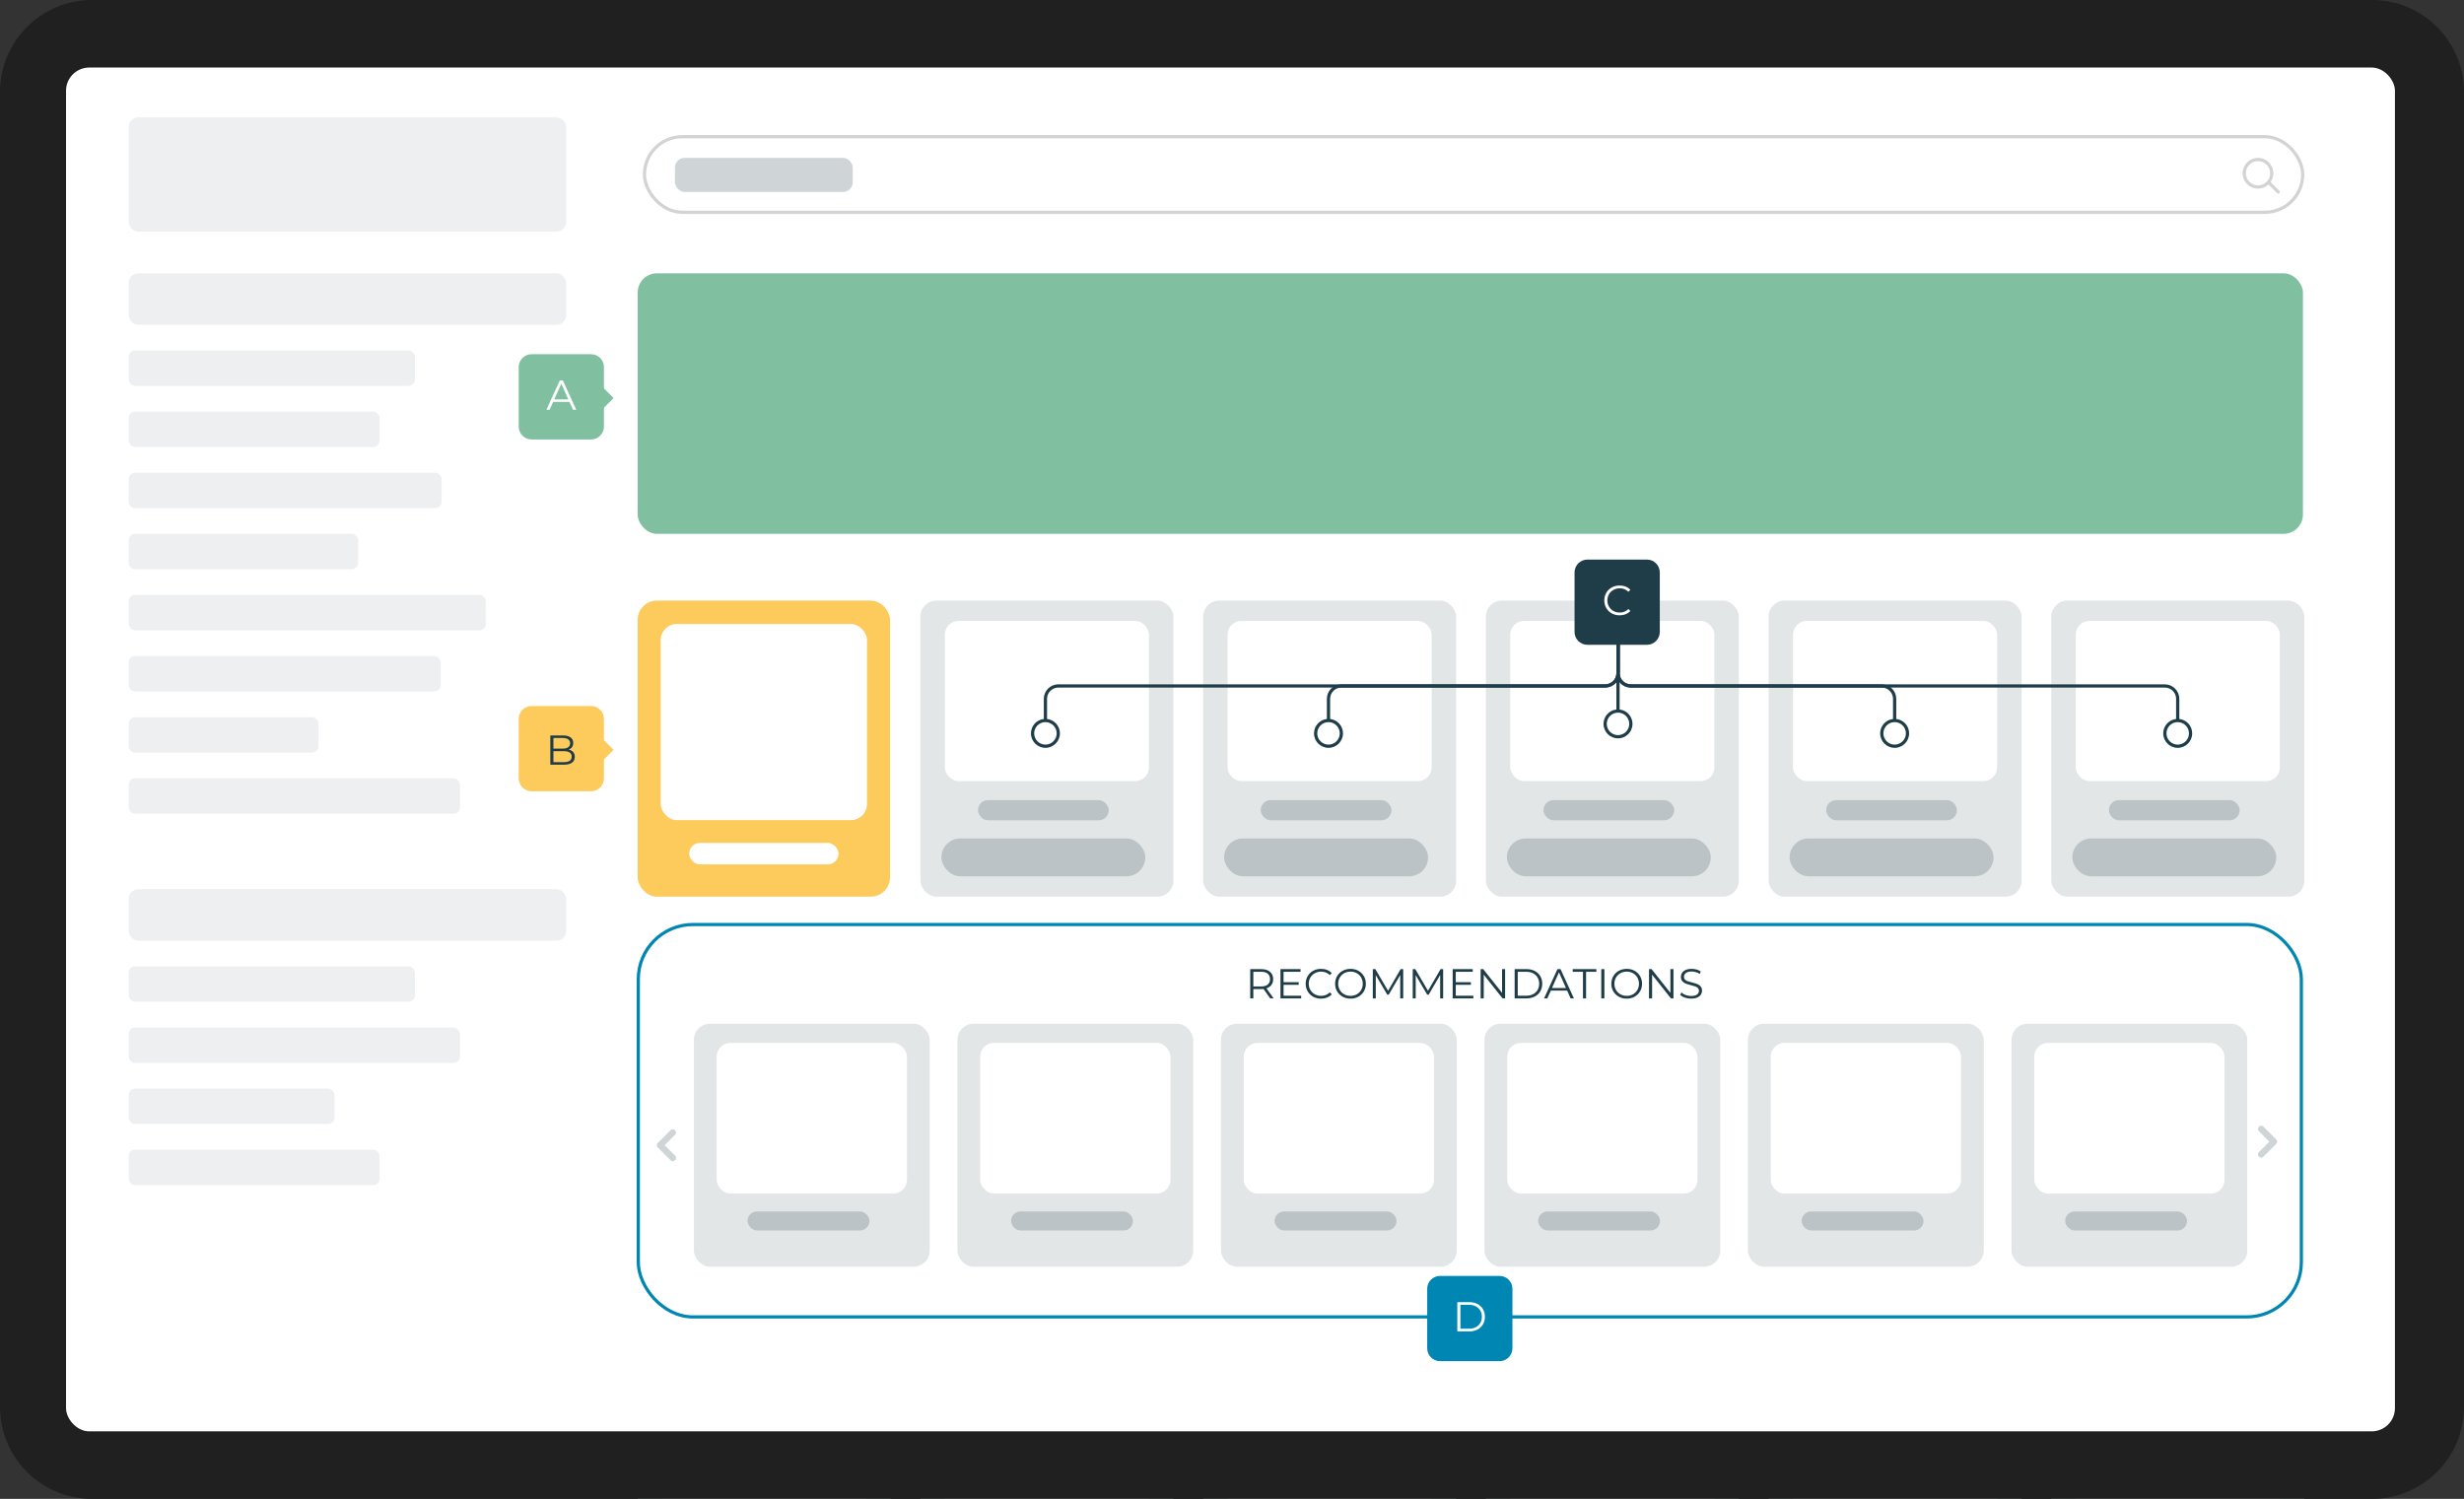 <?xml version="1.0" encoding="UTF-8"?>
<svg width="766px" height="466px" viewBox="0 0 766 466" version="1.1" xmlns="http://www.w3.org/2000/svg" xmlns:xlink="http://www.w3.org/1999/xlink">
    <rect x="0" y="0" width="766" height="466" fill="#333333" stroke="none"/>
    <title>result_on_the_serp</title>
    <g id="result_on_the_serp" stroke="none" stroke-width="1" fill="none" fill-rule="evenodd">
        <g id="gridProduct" transform="translate(286.13, 428.088)">
            <rect id="Rectangle-Copy-13" fill="#E2E6E7" x="0" y="0" width="78.646" height="92.052" rx="5"></rect>
            <rect id="Rectangle" fill="#FFFFFF" x="7.591" y="6.328" width="63.464" height="49.798" rx="4.266"></rect>
            <g id="faketitle" transform="translate(17.897, 62.029)" fill="#BBC3C6">
                <rect id="Rectangle-Copy-10" x="-3.55271368e-15" y="0" width="40.66" height="6.276" rx="3.138"></rect>
            </g>
            <g id="fakecart" transform="translate(6.529, 73.946)" fill="#BBC3C6">
                <rect id="Rectangle-Copy-10" x="0" y="0" width="63.395" height="11.778" rx="5.889"></rect>
            </g>
        </g>
        <g id="gridProduct" transform="translate(198.235, 428.088)">
            <rect id="Rectangle-Copy-13" fill="#E2E6E7" x="0" y="0" width="78.646" height="92.052" rx="5"></rect>
            <rect id="Rectangle" fill="#FFFFFF" x="7.591" y="6.328" width="63.464" height="49.798" rx="4.266"></rect>
            <g id="faketitle" transform="translate(17.897, 62.029)" fill="#BBC3C6">
                <rect id="Rectangle-Copy-10" x="-3.55271368e-15" y="0" width="40.66" height="6.276" rx="3.138"></rect>
            </g>
            <g id="fakecart" transform="translate(6.529, 73.946)" fill="#BBC3C6">
                <rect id="Rectangle-Copy-10" x="0" y="0" width="63.395" height="11.778" rx="5.889"></rect>
            </g>
        </g>
        <g id="gridProduct" transform="translate(374.026, 428.088)">
            <rect id="Rectangle-Copy-13" fill="#E2E6E7" x="0" y="0" width="78.646" height="92.052" rx="5"></rect>
            <rect id="Rectangle" fill="#FFFFFF" x="7.591" y="6.328" width="63.464" height="49.798" rx="4.266"></rect>
            <g id="faketitle" transform="translate(17.897, 62.029)" fill="#BBC3C6">
                <rect id="Rectangle-Copy-10" x="-3.55271368e-15" y="0" width="40.66" height="6.276" rx="3.138"></rect>
            </g>
            <g id="fakecart" transform="translate(6.529, 73.946)" fill="#BBC3C6">
                <rect id="Rectangle-Copy-10" x="0" y="0" width="63.395" height="11.778" rx="5.889"></rect>
            </g>
        </g>
        <g id="gridProduct" transform="translate(461.921, 428.088)">
            <rect id="Rectangle-Copy-13" fill="#E2E6E7" x="0" y="0" width="78.646" height="92.052" rx="5"></rect>
            <rect id="Rectangle" fill="#FFFFFF" x="7.591" y="6.328" width="63.464" height="49.798" rx="4.266"></rect>
            <g id="faketitle" transform="translate(17.897, 62.029)" fill="#BBC3C6">
                <rect id="Rectangle-Copy-10" x="-3.55271368e-15" y="0" width="40.66" height="6.276" rx="3.138"></rect>
            </g>
            <g id="fakecart" transform="translate(6.529, 73.946)" fill="#BBC3C6">
                <rect id="Rectangle-Copy-10" x="0" y="0" width="63.395" height="11.778" rx="5.889"></rect>
            </g>
        </g>
        <g id="gridProduct" transform="translate(549.816, 428.088)">
            <rect id="Rectangle-Copy-13" fill="#E2E6E7" x="0" y="0" width="78.646" height="92.052" rx="5"></rect>
            <rect id="Rectangle" fill="#FFFFFF" x="7.591" y="6.328" width="63.464" height="49.798" rx="4.266"></rect>
            <g id="faketitle" transform="translate(17.897, 62.029)" fill="#BBC3C6">
                <rect id="Rectangle-Copy-10" x="-3.55271368e-15" y="0" width="40.66" height="6.276" rx="3.138"></rect>
            </g>
            <g id="fakecart" transform="translate(6.529, 73.946)" fill="#BBC3C6">
                <rect id="Rectangle-Copy-10" x="0" y="0" width="63.395" height="11.778" rx="5.889"></rect>
            </g>
        </g>
        <g id="gridProduct" transform="translate(637.711, 428.088)">
            <rect id="Rectangle-Copy-13" fill="#E2E6E7" x="0" y="0" width="78.646" height="92.052" rx="5"></rect>
            <rect id="Rectangle" fill="#FFFFFF" x="7.591" y="6.328" width="63.464" height="49.798" rx="4.266"></rect>
            <g id="faketitle" transform="translate(17.897, 62.029)" fill="#BBC3C6">
                <rect id="Rectangle-Copy-10" x="-3.55271368e-15" y="0" width="40.66" height="6.276" rx="3.138"></rect>
            </g>
            <g id="fakecart" transform="translate(6.529, 73.946)" fill="#BBC3C6">
                <rect id="Rectangle-Copy-10" x="0" y="0" width="63.395" height="11.778" rx="5.889"></rect>
            </g>
        </g>
        <path d="M737.378,0 L28.622,0 C12.815,0 0,12.805 0,28.601 L0,437.399 C0,453.195 12.815,466 28.622,466 L737.378,466 C753.185,466 766,453.195 766,437.399 L766,28.601 C766,12.805 753.185,0 737.378,0 Z M736.797,21 C740.775,21 744,24.222 744,28.196 L744,436.804 C744,440.778 740.775,444 736.797,444 L28.203,444 C24.225,444 21,440.778 21,436.804 L21,28.196 C21,24.222 24.225,21 28.203,21 L736.797,21 Z" id="Rectangle" fill="#202020" fill-rule="nonzero"></path>
        <rect id="Rectangle" fill="#FFFFFF" x="20.529" y="21" width="724" height="424" rx="7.213"></rect>
        <polyline id="Path-20" stroke="#CFD4D7" stroke-width="2" stroke-linecap="round" stroke-linejoin="round" points="209.158 352.093 205.209 356.042 209.158 359.99"></polyline>
        <polyline id="Path-20" stroke="#CFD4D7" stroke-width="2" stroke-linecap="round" stroke-linejoin="round" transform="translate(704.93, 354.936) rotate(-180) translate(-704.93, -354.936) " points="706.904 350.988 702.956 354.936 706.904 358.884"></polyline>
        <rect id="Rectangle" fill="#FDCB5B" x="198.235" y="186.72" width="78.454" height="92.052" rx="6"></rect>
        <g id="gridProduct" transform="translate(286.13, 186.72)">
            <rect id="Rectangle-Copy-13" fill="#E2E6E7" x="0" y="0" width="78.646" height="92.052" rx="5"></rect>
            <rect id="Rectangle" fill="#FFFFFF" x="7.591" y="6.328" width="63.464" height="49.798" rx="4.266"></rect>
            <g id="faketitle" transform="translate(17.897, 62.029)" fill="#BBC3C6">
                <rect id="Rectangle-Copy-10" x="-3.55271368e-15" y="0" width="40.66" height="6.276" rx="3.138"></rect>
            </g>
            <g id="fakecart" transform="translate(6.529, 73.946)" fill="#BBC3C6">
                <rect id="Rectangle-Copy-10" x="0" y="0" width="63.395" height="11.778" rx="5.889"></rect>
            </g>
        </g>
        <rect id="Rectangle" fill="#FFFFFF" x="205.401" y="193.998" width="64.122" height="60.975" rx="5"></rect>
        <rect id="Rectangle" fill="#FFFFFF" x="214.252" y="262.054" width="46.42" height="6.688" rx="3.344"></rect>
        <g id="gridProduct" transform="translate(374.026, 186.72)">
            <rect id="Rectangle-Copy-13" fill="#E2E6E7" x="0" y="0" width="78.646" height="92.052" rx="5"></rect>
            <rect id="Rectangle" fill="#FFFFFF" x="7.591" y="6.328" width="63.464" height="49.798" rx="4.266"></rect>
            <g id="faketitle" transform="translate(17.897, 62.029)" fill="#BBC3C6">
                <rect id="Rectangle-Copy-10" x="-3.55271368e-15" y="0" width="40.66" height="6.276" rx="3.138"></rect>
            </g>
            <g id="fakecart" transform="translate(6.529, 73.946)" fill="#BBC3C6">
                <rect id="Rectangle-Copy-10" x="0" y="0" width="63.395" height="11.778" rx="5.889"></rect>
            </g>
        </g>
        <g id="gridProduct" transform="translate(461.921, 186.72)">
            <rect id="Rectangle-Copy-13" fill="#E2E6E7" x="0" y="0" width="78.646" height="92.052" rx="5"></rect>
            <rect id="Rectangle" fill="#FFFFFF" x="7.591" y="6.328" width="63.464" height="49.798" rx="4.266"></rect>
            <g id="faketitle" transform="translate(17.897, 62.029)" fill="#BBC3C6">
                <rect id="Rectangle-Copy-10" x="-3.55271368e-15" y="0" width="40.66" height="6.276" rx="3.138"></rect>
            </g>
            <g id="fakecart" transform="translate(6.529, 73.946)" fill="#BBC3C6">
                <rect id="Rectangle-Copy-10" x="0" y="0" width="63.395" height="11.778" rx="5.889"></rect>
            </g>
        </g>
        <g id="gridProduct" transform="translate(549.816, 186.72)">
            <rect id="Rectangle-Copy-13" fill="#E2E6E7" x="0" y="0" width="78.646" height="92.052" rx="5"></rect>
            <rect id="Rectangle" fill="#FFFFFF" x="7.591" y="6.328" width="63.464" height="49.798" rx="4.266"></rect>
            <g id="faketitle" transform="translate(17.897, 62.029)" fill="#BBC3C6">
                <rect id="Rectangle-Copy-10" x="-3.55271368e-15" y="0" width="40.66" height="6.276" rx="3.138"></rect>
            </g>
            <g id="fakecart" transform="translate(6.529, 73.946)" fill="#BBC3C6">
                <rect id="Rectangle-Copy-10" x="0" y="0" width="63.395" height="11.778" rx="5.889"></rect>
            </g>
        </g>
        <g id="gridProduct" transform="translate(637.711, 186.72)">
            <rect id="Rectangle-Copy-13" fill="#E2E6E7" x="0" y="0" width="78.646" height="92.052" rx="5"></rect>
            <rect id="Rectangle" fill="#FFFFFF" x="7.591" y="6.328" width="63.464" height="49.798" rx="4.266"></rect>
            <g id="faketitle" transform="translate(17.897, 62.029)" fill="#BBC3C6">
                <rect id="Rectangle-Copy-10" x="-3.55271368e-15" y="0" width="40.66" height="6.276" rx="3.138"></rect>
            </g>
            <g id="fakecart" transform="translate(6.529, 73.946)" fill="#BBC3C6">
                <rect id="Rectangle-Copy-10" x="0" y="0" width="63.395" height="11.778" rx="5.889"></rect>
            </g>
        </g>
        <g id="gridProduct" transform="translate(297.64, 318.276)">
            <rect id="Rectangle-Copy-13" fill="#E2E6E7" x="0" y="0" width="73.301" height="75.53" rx="5"></rect>
            <rect id="Rectangle" fill="#FFFFFF" x="7.075" y="5.954" width="59.151" height="46.855" rx="4.266"></rect>
            <g id="faketitle" transform="translate(16.681, 58.363)" fill="#BBC3C6">
                <rect id="Rectangle-Copy-10" x="-3.55271368e-15" y="0" width="37.896" height="5.905" rx="2.953"></rect>
            </g>
        </g>
        <g id="gridProduct" transform="translate(215.719, 318.276)">
            <rect id="Rectangle-Copy-13" fill="#E2E6E7" x="0" y="0" width="73.301" height="75.53" rx="5"></rect>
            <rect id="Rectangle" fill="#FFFFFF" x="7.075" y="5.954" width="59.151" height="46.855" rx="4.266"></rect>
            <g id="faketitle" transform="translate(16.681, 58.363)" fill="#BBC3C6">
                <rect id="Rectangle-Copy-10" x="-3.55271368e-15" y="0" width="37.896" height="5.905" rx="2.953"></rect>
            </g>
        </g>
        <g id="gridProduct" transform="translate(379.562, 318.276)">
            <rect id="Rectangle-Copy-13" fill="#E2E6E7" x="0" y="0" width="73.301" height="75.53" rx="5"></rect>
            <rect id="Rectangle" fill="#FFFFFF" x="7.075" y="5.954" width="59.151" height="46.855" rx="4.266"></rect>
            <g id="faketitle" transform="translate(16.681, 58.363)" fill="#BBC3C6">
                <rect id="Rectangle-Copy-10" x="-3.55271368e-15" y="0" width="37.896" height="5.905" rx="2.953"></rect>
            </g>
        </g>
        <g id="gridProduct" transform="translate(461.484, 318.276)">
            <rect id="Rectangle-Copy-13" fill="#E2E6E7" x="0" y="0" width="73.301" height="75.53" rx="5"></rect>
            <rect id="Rectangle" fill="#FFFFFF" x="7.075" y="5.954" width="59.151" height="46.855" rx="4.266"></rect>
            <g id="faketitle" transform="translate(16.681, 58.363)" fill="#BBC3C6">
                <rect id="Rectangle-Copy-10" x="-3.55271368e-15" y="0" width="37.896" height="5.905" rx="2.953"></rect>
            </g>
        </g>
        <g id="gridProduct" transform="translate(543.405, 318.276)">
            <rect id="Rectangle-Copy-13" fill="#E2E6E7" x="0" y="0" width="73.301" height="75.53" rx="5"></rect>
            <rect id="Rectangle" fill="#FFFFFF" x="7.075" y="5.954" width="59.151" height="46.855" rx="4.266"></rect>
            <g id="faketitle" transform="translate(16.681, 58.363)" fill="#BBC3C6">
                <rect id="Rectangle-Copy-10" x="-3.55271368e-15" y="0" width="37.896" height="5.905" rx="2.953"></rect>
            </g>
        </g>
        <g id="gridProduct" transform="translate(625.327, 318.276)">
            <rect id="Rectangle-Copy-13" fill="#E2E6E7" x="0" y="0" width="73.301" height="75.53" rx="5"></rect>
            <rect id="Rectangle" fill="#FFFFFF" x="7.075" y="5.954" width="59.151" height="46.855" rx="4.266"></rect>
            <g id="faketitle" transform="translate(16.681, 58.363)" fill="#BBC3C6">
                <rect id="Rectangle-Copy-10" x="3.55271368e-15" y="0" width="37.896" height="5.905" rx="2.953"></rect>
            </g>
        </g>
        <rect id="Rectangle" fill="#80C0A1" x="198.235" y="84.968" width="517.697" height="81" rx="6"></rect>
        <rect id="Rectangle" stroke="#0086B2" x="198.432" y="287.43" width="517" height="122" rx="17"></rect>
        <path d="M389.631,310.394 L389.631,307.508 L392.075,307.508 C392.326,307.508 392.569,307.495 392.803,307.469 L392.803,307.469 L394.883,310.394 L395.936,310.394 L393.713,307.274 C394.38,307.057 394.894,306.704 395.253,306.214 C395.613,305.725 395.793,305.125 395.793,304.414 C395.793,303.443 395.464,302.681 394.805,302.126 C394.146,301.571 393.236,301.294 392.075,301.294 L392.075,301.294 L388.669,301.294 L388.669,310.394 L389.631,310.394 Z M392.049,306.689 L389.631,306.689 L389.631,302.126 L392.049,302.126 C392.95,302.126 393.639,302.323 394.116,302.717 C394.593,303.112 394.831,303.677 394.831,304.414 C394.831,305.133 394.593,305.692 394.116,306.091 C393.639,306.49 392.95,306.689 392.049,306.689 L392.049,306.689 Z M404.503,310.394 L404.503,309.562 L399.03,309.562 L399.03,306.182 L403.736,306.182 L403.736,305.363 L399.03,305.363 L399.03,302.126 L404.308,302.126 L404.308,301.294 L398.068,301.294 L398.068,310.394 L404.503,310.394 Z M410.665,310.472 C411.341,310.472 411.967,310.357 412.543,310.127 C413.12,309.898 413.607,309.566 414.006,309.133 L414.006,309.133 L413.395,308.522 C412.693,309.25 411.796,309.614 410.704,309.614 C409.985,309.614 409.33,309.449 408.741,309.12 C408.152,308.791 407.69,308.34 407.356,307.768 C407.023,307.196 406.856,306.555 406.856,305.844 C406.856,305.133 407.023,304.492 407.356,303.92 C407.69,303.348 408.152,302.897 408.741,302.568 C409.33,302.239 409.985,302.074 410.704,302.074 C411.787,302.074 412.684,302.434 413.395,303.153 L413.395,303.153 L414.006,302.542 C413.607,302.109 413.122,301.779 412.55,301.554 C411.978,301.329 411.354,301.216 410.678,301.216 C409.777,301.216 408.962,301.415 408.234,301.814 C407.506,302.213 406.936,302.765 406.524,303.471 C406.113,304.178 405.907,304.969 405.907,305.844 C405.907,306.719 406.113,307.51 406.524,308.216 C406.936,308.923 407.504,309.475 408.227,309.874 C408.951,310.273 409.764,310.472 410.665,310.472 Z M419.843,310.472 C420.744,310.472 421.557,310.273 422.28,309.874 C423.004,309.475 423.574,308.923 423.99,308.216 C424.406,307.51 424.614,306.719 424.614,305.844 C424.614,304.969 424.406,304.178 423.99,303.471 C423.574,302.765 423.004,302.213 422.28,301.814 C421.557,301.415 420.744,301.216 419.843,301.216 C418.942,301.216 418.125,301.417 417.392,301.82 C416.66,302.223 416.088,302.776 415.676,303.478 C415.265,304.18 415.059,304.969 415.059,305.844 C415.059,306.719 415.265,307.508 415.676,308.21 C416.088,308.912 416.66,309.464 417.392,309.867 C418.125,310.27 418.942,310.472 419.843,310.472 Z M419.843,309.614 C419.124,309.614 418.471,309.451 417.886,309.126 C417.301,308.801 416.842,308.351 416.508,307.774 C416.175,307.198 416.008,306.555 416.008,305.844 C416.008,305.133 416.175,304.49 416.508,303.913 C416.842,303.337 417.301,302.886 417.886,302.561 C418.471,302.236 419.124,302.074 419.843,302.074 C420.562,302.074 421.212,302.236 421.793,302.561 C422.374,302.886 422.829,303.337 423.158,303.913 C423.487,304.49 423.652,305.133 423.652,305.844 C423.652,306.555 423.487,307.198 423.158,307.774 C422.829,308.351 422.374,308.801 421.793,309.126 C421.212,309.451 420.562,309.614 419.843,309.614 Z M427.695,310.394 L427.695,303.153 L431.27,309.237 L431.725,309.237 L435.3,303.114 L435.3,310.394 L436.223,310.394 L436.223,301.294 L435.43,301.294 L431.517,308.041 L427.565,301.294 L426.772,301.294 L426.772,310.394 L427.695,310.394 Z M440.11,310.394 L440.11,303.153 L443.685,309.237 L444.14,309.237 L447.715,303.114 L447.715,310.394 L448.638,310.394 L448.638,301.294 L447.845,301.294 L443.932,308.041 L439.98,301.294 L439.187,301.294 L439.187,310.394 L440.11,310.394 Z M458.037,310.394 L458.037,309.562 L452.564,309.562 L452.564,306.182 L457.27,306.182 L457.27,305.363 L452.564,305.363 L452.564,302.126 L457.842,302.126 L457.842,301.294 L451.602,301.294 L451.602,310.394 L458.037,310.394 Z M461.261,310.394 L461.261,303.01 L467.111,310.394 L467.904,310.394 L467.904,301.294 L466.955,301.294 L466.955,308.678 L461.092,301.294 L460.299,301.294 L460.299,310.394 L461.261,310.394 Z M474.573,310.394 C475.535,310.394 476.384,310.201 477.121,309.815 C477.858,309.43 478.43,308.892 478.837,308.203 C479.244,307.514 479.448,306.728 479.448,305.844 C479.448,304.96 479.244,304.173 478.837,303.484 C478.43,302.795 477.858,302.258 477.121,301.872 C476.384,301.487 475.535,301.294 474.573,301.294 L474.573,301.294 L470.868,301.294 L470.868,310.394 L474.573,310.394 Z M474.521,309.562 L471.83,309.562 L471.83,302.126 L474.521,302.126 C475.318,302.126 476.016,302.284 476.614,302.6 C477.212,302.917 477.676,303.354 478.005,303.913 C478.334,304.472 478.499,305.116 478.499,305.844 C478.499,306.572 478.334,307.215 478.005,307.774 C477.676,308.333 477.212,308.771 476.614,309.087 C476.016,309.404 475.318,309.562 474.521,309.562 L474.521,309.562 Z M481.021,310.394 L482.113,307.963 L487.183,307.963 L488.275,310.394 L489.289,310.394 L485.129,301.294 L484.18,301.294 L480.02,310.394 L481.021,310.394 Z M486.832,307.183 L482.464,307.183 L484.648,302.295 L486.832,307.183 Z M493.072,310.394 L493.072,302.126 L496.27,302.126 L496.27,301.294 L488.912,301.294 L488.912,302.126 L492.11,302.126 L492.11,310.394 L493.072,310.394 Z M498.766,310.394 L498.766,301.294 L497.804,301.294 L497.804,310.394 L498.766,310.394 Z M505.708,310.472 C506.609,310.472 507.422,310.273 508.145,309.874 C508.869,309.475 509.439,308.923 509.855,308.216 C510.271,307.51 510.479,306.719 510.479,305.844 C510.479,304.969 510.271,304.178 509.855,303.471 C509.439,302.765 508.869,302.213 508.145,301.814 C507.422,301.415 506.609,301.216 505.708,301.216 C504.807,301.216 503.99,301.417 503.257,301.82 C502.525,302.223 501.953,302.776 501.541,303.478 C501.13,304.18 500.924,304.969 500.924,305.844 C500.924,306.719 501.13,307.508 501.541,308.21 C501.953,308.912 502.525,309.464 503.257,309.867 C503.99,310.27 504.807,310.472 505.708,310.472 Z M505.708,309.614 C504.989,309.614 504.336,309.451 503.751,309.126 C503.166,308.801 502.707,308.351 502.373,307.774 C502.04,307.198 501.873,306.555 501.873,305.844 C501.873,305.133 502.04,304.49 502.373,303.913 C502.707,303.337 503.166,302.886 503.751,302.561 C504.336,302.236 504.989,302.074 505.708,302.074 C506.427,302.074 507.077,302.236 507.658,302.561 C508.239,302.886 508.694,303.337 509.023,303.913 C509.352,304.49 509.517,305.133 509.517,305.844 C509.517,306.555 509.352,307.198 509.023,307.774 C508.694,308.351 508.239,308.801 507.658,309.126 C507.077,309.451 506.427,309.614 505.708,309.614 Z M513.599,310.394 L513.599,303.01 L519.449,310.394 L520.242,310.394 L520.242,301.294 L519.293,301.294 L519.293,308.678 L513.43,301.294 L512.637,301.294 L512.637,310.394 L513.599,310.394 Z M525.715,310.472 C526.46,310.472 527.089,310.361 527.6,310.14 C528.111,309.919 528.49,309.62 528.737,309.243 C528.984,308.866 529.108,308.448 529.108,307.989 C529.108,307.434 528.965,306.994 528.679,306.669 C528.393,306.344 528.044,306.102 527.632,305.941 C527.221,305.781 526.681,305.619 526.014,305.454 C525.451,305.315 525.002,305.187 524.668,305.07 C524.335,304.953 524.057,304.784 523.836,304.563 C523.615,304.342 523.505,304.05 523.505,303.686 C523.505,303.201 523.706,302.804 524.109,302.496 C524.512,302.189 525.113,302.035 525.91,302.035 C526.326,302.035 526.751,302.098 527.184,302.223 C527.617,302.349 528.025,302.538 528.406,302.789 L528.406,302.789 L528.731,302.022 C528.367,301.771 527.936,301.573 527.437,301.43 C526.939,301.287 526.43,301.216 525.91,301.216 C525.165,301.216 524.541,301.329 524.038,301.554 C523.535,301.779 523.163,302.08 522.92,302.457 C522.677,302.834 522.556,303.253 522.556,303.712 C522.556,304.275 522.701,304.722 522.991,305.051 C523.282,305.38 523.631,305.625 524.038,305.785 C524.445,305.946 524.991,306.113 525.676,306.286 C526.248,306.425 526.694,306.552 527.015,306.669 C527.336,306.786 527.606,306.953 527.827,307.17 C528.048,307.387 528.159,307.677 528.159,308.041 C528.159,308.518 527.955,308.905 527.548,309.204 C527.141,309.503 526.53,309.653 525.715,309.653 C525.134,309.653 524.571,309.551 524.025,309.347 C523.479,309.144 523.041,308.877 522.712,308.548 L522.712,308.548 L522.335,309.289 C522.673,309.644 523.152,309.93 523.771,310.147 C524.391,310.364 525.039,310.472 525.715,310.472 Z" id="RECOMMENDATIONS" fill="#1E3D49" fill-rule="nonzero"></path>
        <rect id="Rectangle" stroke="#D3D3D3" fill="#FFFFFF" x="200.341" y="42.5" width="515.517" height="23.5" rx="11.75"></rect>
        <g id="Group" transform="translate(697.181, 49.087)" stroke="#D3D3D3">
            <circle id="Oval" fill="#FFFFFF" cx="4.78" cy="4.78" r="4.28"></circle>
            <line x1="8.293" y1="7.817" x2="11.058" y2="10.581" id="Path-21" stroke-linecap="round"></line>
        </g>
        <rect id="Rectangle" fill="#E2E6E7" opacity="0.614" x="40" y="36.5" width="136" height="35.5" rx="3"></rect>
        <rect id="Rectangle" fill="#E2E6E7" opacity="0.614" x="40" y="84.968" width="136" height="16" rx="3"></rect>
        <rect id="Rectangle" fill="#E2E6E7" opacity="0.614" x="40" y="108.968" width="89" height="11" rx="2"></rect>
        <rect id="Rectangle" fill="#E2E6E7" opacity="0.614" x="40" y="127.968" width="78" height="11" rx="2"></rect>
        <rect id="Rectangle" fill="#E2E6E7" opacity="0.614" x="40" y="146.968" width="97.281" height="11" rx="2"></rect>
        <rect id="Rectangle" fill="#E2E6E7" opacity="0.614" x="40" y="165.968" width="71.36" height="11" rx="2"></rect>
        <rect id="Rectangle" fill="#E2E6E7" opacity="0.614" x="40" y="276.436" width="136" height="16" rx="3"></rect>
        <rect id="Rectangle" fill="#E2E6E7" opacity="0.614" x="40" y="300.436" width="89" height="11" rx="2"></rect>
        <rect id="Rectangle" fill="#E2E6E7" opacity="0.614" x="40" y="319.436" width="103" height="11" rx="2"></rect>
        <rect id="Rectangle" fill="#E2E6E7" opacity="0.614" x="40" y="338.436" width="64" height="11" rx="2"></rect>
        <rect id="Rectangle" fill="#E2E6E7" opacity="0.614" x="40" y="357.436" width="78" height="11" rx="2"></rect>
        <rect id="Rectangle" fill="#E2E6E7" opacity="0.614" x="40" y="184.968" width="111" height="11" rx="2"></rect>
        <rect id="Rectangle" fill="#E2E6E7" opacity="0.614" x="40" y="203.968" width="97" height="11" rx="2"></rect>
        <rect id="Rectangle" fill="#E2E6E7" opacity="0.614" x="40" y="222.968" width="59" height="11" rx="2"></rect>
        <rect id="Rectangle" fill="#E2E6E7" opacity="0.614" x="40" y="241.968" width="103" height="11" rx="2"></rect>
        <rect id="Rectangle" fill="#CFD4D7" x="209.827" y="49.087" width="55.271" height="10.581" rx="3"></rect>
        <g id="Group-3" transform="translate(489.489, 173.968)">
            <path d="M4,0 L22.5,0 C24.709,1.55629733e-15 26.5,1.791 26.5,4 L26.5,13.75 L26.5,13.75 L26.5,22.5 C26.5,24.709 24.709,26.5 22.5,26.5 L4,26.5 C1.791,26.5 -1.06172613e-15,24.709 0,22.5 L0,4 C-2.705415e-16,1.791 1.791,-9.26455379e-16 4,0 Z" id="Rectangle" fill="#1E3D49"></path>
            <g id="C" transform="translate(9.252, 8.072)" fill="#FFFFFF" fill-rule="nonzero">
                <path d="M4.758,9.256 C3.857,9.256 3.044,9.057 2.321,8.658 C1.597,8.259 1.029,7.707 0.618,7 C0.206,6.294 0,5.503 0,4.628 C0,3.753 0.206,2.962 0.618,2.256 C1.029,1.549 1.599,0.997 2.327,0.598 C3.055,0.199 3.87,0 4.771,0 C5.447,0 6.071,0.113 6.643,0.338 C7.215,0.563 7.7,0.893 8.099,1.326 L7.488,1.937 C6.777,1.218 5.88,0.858 4.797,0.858 C4.078,0.858 3.423,1.023 2.834,1.352 C2.245,1.681 1.783,2.132 1.45,2.704 C1.116,3.276 0.949,3.917 0.949,4.628 C0.949,5.339 1.116,5.98 1.45,6.552 C1.783,7.124 2.245,7.575 2.834,7.904 C3.423,8.233 4.078,8.398 4.797,8.398 C5.889,8.398 6.786,8.034 7.488,7.306 L8.099,7.917 C7.7,8.35 7.213,8.682 6.636,8.912 C6.06,9.141 5.434,9.256 4.758,9.256 Z" id="Path"></path>
            </g>
        </g>
        <g id="Group-2" transform="translate(161.25, 219.496)">
            <path d="M4,0 L22.5,0 C24.709,1.55629733e-15 26.5,1.791 26.5,4 L26.5,13.75 L26.5,13.75 L26.5,22.5 C26.5,24.709 24.709,26.5 22.5,26.5 L4,26.5 C1.791,26.5 -1.06172613e-15,24.709 0,22.5 L0,4 C-2.705415e-16,1.791 1.791,-9.26455379e-16 4,0 Z" id="Rectangle" fill="#FDCB5B"></path>
            <g id="B" transform="translate(9.831, 9.15)" fill="#1E3D49" fill-rule="nonzero">
                <path d="M5.733,4.407 C6.331,4.537 6.793,4.795 7.117,5.181 C7.442,5.566 7.605,6.062 7.605,6.669 C7.605,7.449 7.317,8.049 6.74,8.47 C6.164,8.89 5.313,9.1 4.186,9.1 L0,9.1 L0,0 L3.926,0 C4.94,0 5.726,0.204 6.285,0.611 C6.845,1.018 7.124,1.595 7.124,2.34 C7.124,2.843 7,3.269 6.753,3.62 C6.506,3.971 6.166,4.234 5.733,4.407 Z M0.962,0.793 L0.962,4.095 L3.861,4.095 C4.598,4.095 5.165,3.954 5.564,3.672 C5.963,3.391 6.162,2.981 6.162,2.444 C6.162,1.907 5.963,1.497 5.564,1.216 C5.165,0.934 4.598,0.793 3.861,0.793 L0.962,0.793 Z M4.173,8.307 C4.988,8.307 5.603,8.168 6.019,7.891 C6.435,7.614 6.643,7.18 6.643,6.591 C6.643,5.456 5.82,4.888 4.173,4.888 L0.962,4.888 L0.962,8.307 L4.173,8.307 Z" id="Shape"></path>
            </g>
            <polyline id="Path-2" fill="#FDCB5B" points="25.5 9.625 25.5 17.625 29.5 13.625"></polyline>
        </g>
        <g id="Group" transform="translate(161.25, 110.126)">
            <path d="M4,0 L22.5,0 C24.709,1.55629733e-15 26.5,1.791 26.5,4 L26.5,13.75 L26.5,13.75 L26.5,22.5 C26.5,24.709 24.709,26.5 22.5,26.5 L4,26.5 C1.791,26.5 -1.06172613e-15,24.709 0,22.5 L0,4 C-2.705415e-16,1.791 1.791,-9.26455379e-16 4,0 Z" id="Rectangle" fill="#80C0A1"></path>
            <g id="A" transform="translate(8.616, 8.15)" fill="#FFFFFF" fill-rule="nonzero">
                <path d="M7.163,6.669 L2.093,6.669 L1.001,9.1 L0,9.1 L4.16,0 L5.109,0 L9.269,9.1 L8.255,9.1 L7.163,6.669 Z M6.812,5.889 L4.628,1.001 L2.444,5.889 L6.812,5.889 Z" id="Shape"></path>
            </g>
            <polyline id="Path-2" fill="#80C0A1" points="25.5 9.625 25.5 17.625 29.5 13.625"></polyline>
        </g>
        <g id="Group-4" transform="translate(443.682, 396.68)">
            <path d="M4,0 L22.5,0 C24.709,1.55629733e-15 26.5,1.791 26.5,4 L26.5,13.75 L26.5,13.75 L26.5,22.5 C26.5,24.709 24.709,26.5 22.5,26.5 L4,26.5 C1.791,26.5 -1.06172613e-15,24.709 0,22.5 L0,4 C-2.705415e-16,1.791 1.791,-9.26455379e-16 4,0 Z" id="Rectangle" fill="#0086B2"></path>
            <g id="D" transform="translate(9.363, 8.15)" fill="#FFFFFF" fill-rule="nonzero">
                <path d="M0,0 L3.705,0 C4.667,0 5.516,0.193 6.253,0.579 C6.99,0.964 7.562,1.502 7.969,2.191 C8.376,2.88 8.58,3.666 8.58,4.55 C8.58,5.434 8.376,6.221 7.969,6.91 C7.562,7.598 6.99,8.136 6.253,8.521 C5.516,8.907 4.667,9.1 3.705,9.1 L0,9.1 L0,0 Z M3.653,8.268 C4.45,8.268 5.148,8.11 5.746,7.793 C6.344,7.477 6.808,7.04 7.137,6.481 C7.466,5.921 7.631,5.278 7.631,4.55 C7.631,3.822 7.466,3.179 7.137,2.619 C6.808,2.061 6.344,1.623 5.746,1.306 C5.148,0.99 4.45,0.832 3.653,0.832 L0.962,0.832 L0.962,8.268 L3.653,8.268 Z" id="Shape"></path>
            </g>
        </g>
        <path d="M503.5,200 L503.5,209.263 C503.5,211.677 501.599,213.648 499.212,213.758 L499,213.763 L329,213.763 C327.131,213.763 325.605,215.227 325.505,217.071 L325.5,217.263 L325.501,223.528 C327.75,223.777 329.5,225.684 329.5,228 C329.5,230.485 327.485,232.5 325,232.5 C322.515,232.5 320.5,230.485 320.5,228 C320.5,225.684 322.25,223.776 324.5,223.527 L324.5,217.263 C324.5,214.849 326.401,212.879 328.788,212.768 L329,212.763 L499,212.763 C500.869,212.763 502.395,211.299 502.495,209.455 L502.5,209.263 L502.5,200 L503.5,200 Z M325,224.5 C323.067,224.5 321.5,226.067 321.5,228 C321.5,229.933 323.067,231.5 325,231.5 C326.933,231.5 328.5,229.933 328.5,228 C328.5,226.067 326.933,224.5 325,224.5 Z" id="Path-22" fill="#1E3D49" fill-rule="nonzero"></path>
        <path d="M503.5,200 L503.5,209.263 C503.5,211.677 501.599,213.648 499.212,213.758 L499,213.763 L417,213.763 C415.131,213.763 413.605,215.227 413.505,217.071 L413.5,217.263 L413.501,223.528 C415.75,223.777 417.5,225.684 417.5,228 C417.5,230.485 415.485,232.5 413,232.5 C410.515,232.5 408.5,230.485 408.5,228 C408.5,225.684 410.25,223.776 412.5,223.527 L412.5,217.263 C412.5,214.849 414.401,212.879 416.788,212.768 L417,212.763 L499,212.763 C500.869,212.763 502.395,211.299 502.495,209.455 L502.5,209.263 L502.5,200 L503.5,200 Z M413,224.5 C411.067,224.5 409.5,226.067 409.5,228 C409.5,229.933 411.067,231.5 413,231.5 C414.933,231.5 416.5,229.933 416.5,228 C416.5,226.067 414.933,224.5 413,224.5 Z" id="Path-22" fill="#1E3D49" fill-rule="nonzero"></path>
        <path d="M593.5,200 L593.5,209.263 C593.5,211.677 591.599,213.648 589.212,213.758 L589,213.763 L511,213.763 C509.131,213.763 507.605,215.227 507.505,217.071 L507.5,217.263 L507.501,223.528 C509.75,223.777 511.5,225.684 511.5,228 C511.5,230.485 509.485,232.5 507,232.5 C504.515,232.5 502.5,230.485 502.5,228 C502.5,225.684 504.25,223.776 506.5,223.527 L506.5,217.263 C506.5,214.849 508.401,212.879 510.788,212.768 L511,212.763 L589,212.763 C590.869,212.763 592.395,211.299 592.495,209.455 L592.5,209.263 L592.5,200 L593.5,200 Z M507,224.5 C505.067,224.5 503.5,226.067 503.5,228 C503.5,229.933 505.067,231.5 507,231.5 C508.933,231.5 510.5,229.933 510.5,228 C510.5,226.067 508.933,224.5 507,224.5 Z" id="Path-22" fill="#1E3D49" fill-rule="nonzero" transform="translate(548, 216.25) scale(-1, 1) translate(-548, -216.25) "></path>
        <path d="M681.5,200 L681.5,209.263 C681.5,211.677 679.599,213.648 677.212,213.758 L677,213.763 L511,213.763 C509.131,213.763 507.605,215.227 507.505,217.071 L507.5,217.263 L507.501,223.528 C509.75,223.777 511.5,225.684 511.5,228 C511.5,230.485 509.485,232.5 507,232.5 C504.515,232.5 502.5,230.485 502.5,228 C502.5,225.684 504.25,223.776 506.5,223.527 L506.5,217.263 C506.5,214.849 508.401,212.879 510.788,212.768 L511,212.763 L677,212.763 C678.869,212.763 680.395,211.299 680.495,209.455 L680.5,209.263 L680.5,200 L681.5,200 Z M507,224.5 C505.067,224.5 503.5,226.067 503.5,228 C503.5,229.933 505.067,231.5 507,231.5 C508.933,231.5 510.5,229.933 510.5,228 C510.5,226.067 508.933,224.5 507,224.5 Z" id="Path-22" fill="#1E3D49" fill-rule="nonzero" transform="translate(592, 216.25) scale(-1, 1) translate(-592, -216.25) "></path>
        <path d="M503.5,200 L503.501,220.58 C505.75,220.829 507.5,222.737 507.5,225.053 C507.5,227.538 505.485,229.553 503,229.553 C500.515,229.553 498.5,227.538 498.5,225.053 C498.5,222.736 500.25,220.829 502.5,220.58 L502.5,200 L503.5,200 Z M503,221.553 C501.067,221.553 499.5,223.12 499.5,225.053 C499.5,226.986 501.067,228.553 503,228.553 C504.933,228.553 506.5,226.986 506.5,225.053 C506.5,223.12 504.933,221.553 503,221.553 Z" id="Path-23" fill="#1E3D49" fill-rule="nonzero"></path>
    </g>
</svg>
